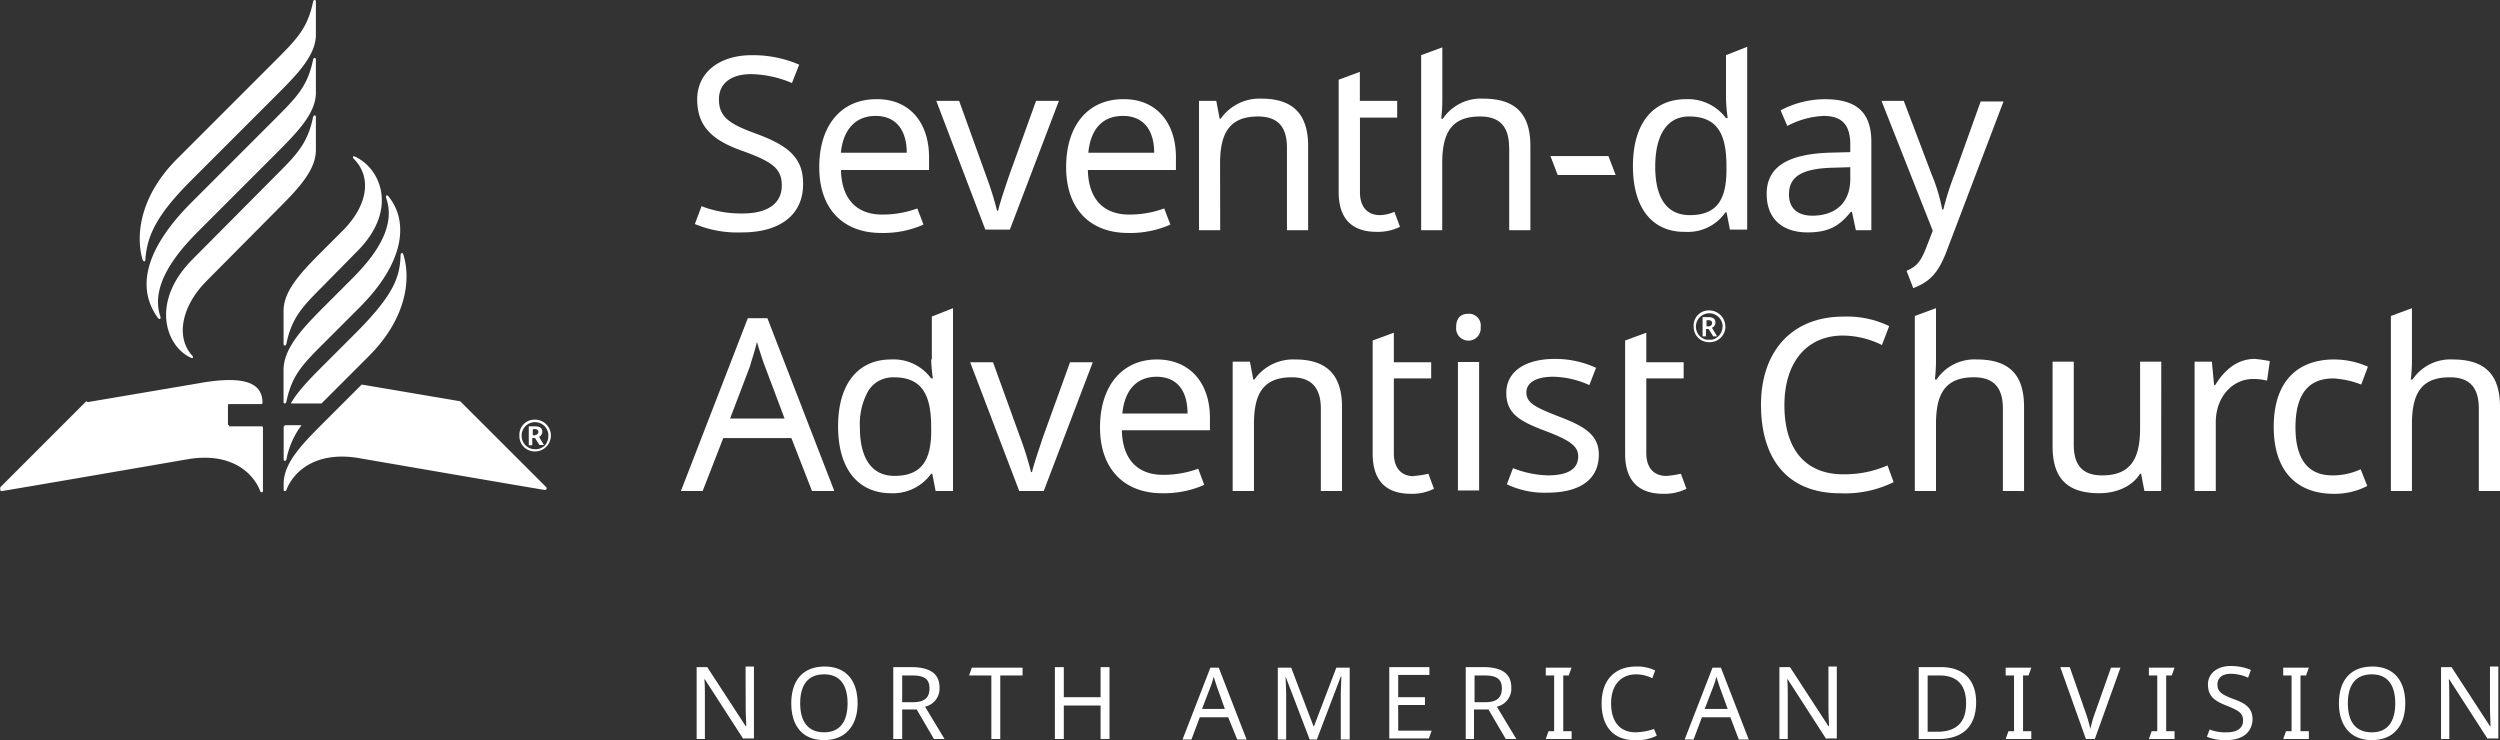 <svg xmlns="http://www.w3.org/2000/svg" viewBox="0 0 448.58 132.8"><rect x="0" y="0" width="448.58" height="132.8" fill="#333333" stroke="none"/><title>sda-logo--wide</title><path d="M50.88 55.8c0-3.8 3.4-7.2 7.4-11.2l3.2-3.2c4.5-4.5 5.3-9.6 2-12.9-.3-.3-.1-.6.2-.4 4.5 2 8 9.5.3 17.1l-5.7 5.8c-4 4-5.9 5.9-6.9 10.7-.1.4-.5.4-.5 0zm.5 16.3c1-4.8 2.9-6.7 6.9-10.7l6.3-6.3c7.7-7.7 9-15.1 5.1-19.9-.3-.3-.5-.1-.4.3 2.2 6.1-3.7 12.1-6.6 15l-4.4 4.4c-4 4-7.28 7.5-7.4 11.3v5.9c0 .4.4.4.5 0zm5.3-51.1c0-.4-.4-.4-.5 0-1 4.8-2.9 6.7-6.9 10.7l-14.7 14.8c-7.7 7.7-4.8 15.7-.3 17.7.3.2.5-.1.2-.4-3-3.3-1.9-8.9 2.6-13.4l12.2-12.3c4-4 7.4-7.4 7.4-11.2zm-7.4 6.8c4-4 7.4-7.4 7.4-11.2v-5.9c0-.4-.4-.4-.5 0-1 4.8-2.9 6.7-6.9 10.7l-15.1 15.1c-8.1 8.2-9.8 15.2-5.8 20.6.3.3.5.1.4-.3-2.2-6.4 4.6-13.1 7.5-16zm-23.2 18.8c.3-4.1 1.8-7.8 8.1-14.1l15.1-15.1c4-4 7.4-7.4 7.4-11.2V.3c0-.4-.4-.4-.5 0-1 4.8-2.9 6.7-6.9 10.7l-17.5 17.5c-6.6 6.6-7.5 13.6-6.2 18.1.2.4.5.4.5 0zM47 76.5h-5.9v-.2a.22.22 0 0 1-.2-.2v-3.4a.22.22 0 0 1 .2-.2h5.8a.22.22 0 0 0 .2-.2c0-3.1-2.3-5.2-11.6-3.5l-19.75 3.35-.27-.15L.08 87.4a1.07 1.07 0 0 0 0 .62.3.3 0 0 0 .3.08c.3 0 33.3-5.7 33.3-5.7 7.6-1.3 11.7 2.3 13 5.7.1.3.5.3.5 0V76.7a.22.22 0 0 0-.18-.2zM82.58 72L64.9 69l-6.6 6.6c-4 4-7.4 7.4-7.4 11.2v1.1c0 .3.4.3.5 0 1.3-3.4 5.4-7 13-5.7 0 0 33 5.7 33.3 5.7a.3.3 0 0 0 .3-.5zm-24.3-6.7c-2.5 2.5-4.8 4.8-6.1 7.1h5.5l.6-.6 7.9-7.9c6.7-6.7 7.6-13.7 6.2-18.2-.1-.4-.4-.4-.5 0-.1 3.9-1.1 7.1-8.1 14.1zM51 76.5h-.1v5.9c0 .4.4.4.5 0a14.9 14.9 0 0 1 2.7-6.1h-2.9a.22.22 0 0 0-.2.2zm82.28-38.2a19.57 19.57 0 0 1-7.4-1.3l-1.2 3.2a19.92 19.92 0 0 0 8.5 1.5c6.82 0 11-3.2 10.92-8.8 0-4.8-3-6.9-8.4-8.9-5-1.8-6.7-3.1-6.7-6.2 0-2.7 2-4.5 5.8-4.5a19.47 19.47 0 0 1 7.3 1.6l1.3-3.3a21 21 0 0 0-8.5-1.7c-5.8 0-9.8 3.1-9.8 7.9s2.6 7.3 7.9 9.2c5.58 2 7.28 3.2 7.28 6.3s-2.4 5-7 5zM147 30c0-7.7 4.1-12.2 10.2-12.2 5.9-.1 9.5 4.1 9.5 10.4v2.3h-15.8c.1 5.2 2.8 8 7.4 8a18.1 18.1 0 0 0 6.3-1.1l1.1 2.9a17.77 17.77 0 0 1-7.6 1.5c-6.62 0-11.1-4.1-11.1-11.8zm3.9-2.6h11.8c0-3.9-1.8-6.6-5.6-6.6-3.62 0-5.82 2.5-6.22 6.6zm30.3 13.8l8.8-23.1h-4.1L181 31.7c-.6 1.8-1.6 4.7-1.9 6.1h-.2a58.1 58.1 0 0 0-1.9-6.1l-4.9-13.6H168l8.8 23.1zM191.3 30c0-7.7 4.1-12.2 10.2-12.2 5.88-.1 9.5 4.1 9.5 10.4v2.3h-15.8c.1 5.2 2.8 8 7.4 8a18.1 18.1 0 0 0 6.3-1.1l1.1 2.9a17.77 17.77 0 0 1-7.6 1.5c-6.6 0-11.1-4.1-11.1-11.8zm4-2.6h11.8c0-3.9-1.8-6.6-5.6-6.6s-5.82 2.5-6.22 6.6zm23.62 1.9c0-5.4 1.7-8.4 6.8-8.4 3.6 0 5.2 1.9 5.2 5.6v14.8h3.8V26.2c0-5.9-2.9-8.5-8.38-8.5a8.48 8.48 0 0 0-7.3 3.6h-.2l-.6-3.2h-3.1v23.2h3.8zM247 41.6a9 9 0 0 0 4.2-.9l-1-2.7a6.64 6.64 0 0 1-2.58.6c-2.1 0-3.6-1.3-3.6-4.1V21.1h6.68v-3H244v-5.2l-3.8 1.4v20.1c-.02 5.6 3.18 7.2 6.8 7.2zm23.8-15.1v14.8h3.8V26.2c0-6-2.9-8.5-8.5-8.5a8.19 8.19 0 0 0-7.2 3.6h-.3a30.49 30.49 0 0 0 .2-3.2V8.5L255 9.9v31.4h3.78v-12c0-5.4 1.6-8.4 6.8-8.4 3.6 0 5.2 1.9 5.2 5.6zm19.1 4.9l-1.3-3.4h-10.4l1.3 3.4zm3.1-1.6c0-7.9 3.8-12 9.5-12a8.5 8.5 0 0 1 7.2 3.4h.3a33.1 33.1 0 0 1-.3-3.4V9.9l3.8-1.5v32.8h-3.1l-.6-3.1h-.2a8.18 8.18 0 0 1-7.2 3.5c-5.62.1-9.4-3.9-9.4-11.8zm4 .1c0 5.5 2 8.7 6.2 8.7 4.8 0 6.58-2.7 6.58-8.1v-.7c0-5.7-1.6-8.9-6.7-8.9-4.08 0-6.08 3.5-6.08 9zm20 4.9c0-4.7 3.5-7.1 11.1-7.4l3.9-.1v-1.4c0-3.8-1.8-5.1-4.8-5.1a15.33 15.33 0 0 0-6.5 1.8l-1.2-2.8a17.05 17.05 0 0 1 7.9-2c5.68 0 8.38 2.3 8.38 7.7v15.8H333l-.7-3.3h-.2c-2 2.5-3.9 3.7-7.8 3.7-4.2 0-7.3-2.2-7.3-6.9zm4 .1c0 2.6 1.7 3.8 4.2 3.8 3.9 0 6.8-2.1 6.8-6.6V30l-3.4.1c-5.8.2-7.6 1.9-7.6 4.8zm28.5 9.6l10-26.3h-4.1l-4.7 13.1a48 48 0 0 0-2 6.3h-.2a31.41 31.41 0 0 0-1.9-6.3l-5-13.2h-4l9.2 23.3-1.2 3.1c-1 2.5-1.7 3.3-3.5 4.1l1.2 3.1c3.1-1.2 4.6-2.8 6.2-7.2zM192 65l-4.92 13.6c-.6 1.9-1.6 4.7-1.9 6.1H185a58.11 58.11 0 0 0-1.9-6.1L178.18 65h-4.1l8.8 23.1h4.4l8.8-23.1zm-65.92 23.1h-3.9l12-31h3.52l12 31h-4l-3.7-9.5h-12.22zm9.74-26.75c-.4 1.72-1 3.4-1.24 4.35L131 75.1h9.78l-3.5-9.3c-.28-.67-1.13-3.28-1.46-4.45zM216.08 87a17.77 17.77 0 0 1-7.6 1.5c-6.6 0-11.1-4.2-11.1-11.8s4.1-12.2 10.2-12.2c5.9 0 9.5 4.2 9.52 10.4v2.3h-15.8c.1 5.2 2.8 8 7.4 8a18.1 18.1 0 0 0 6.3-1.1zm-8.55-19.4c-3.67 0-5.75 2.52-6.15 6.6h11.7c0-3.88-1.69-6.57-5.55-6.6zM167.2 56.8l3.8-1.5v32.8h-3.12l-.6-3.1h-.2a8.42 8.42 0 0 1-7.2 3.5c-5.7 0-9.5-4.1-9.5-12s3.8-12 9.5-12a8.36 8.36 0 0 1 7.2 3.4h.3a33.1 33.1 0 0 1-.3-3.4h.12zm-.12 19.8c0-5.7-1.6-8.9-6.7-8.9a5.55 5.55 0 0 0-2.68.63 5.25 5.25 0 0 0-1.9 1.8 12.17 12.17 0 0 0-1.51 6.56c0 5.5 2.1 8.7 6.2 8.7 4.8 0 6.6-2.7 6.6-8.1zm112.8-1.8c-4.4-1.7-6-2.5-6-4.4 0-1.7 1.7-2.8 4.8-2.8a16.26 16.26 0 0 1 6.5 1.5l1.2-3.1a17.49 17.49 0 0 0-7.4-1.6c-5.2 0-8.7 2.2-8.7 6.1s2.7 5.2 7.2 6.9 5.7 2.8 5.7 4.5c0 2.1-1.6 3.4-5.5 3.4a18.36 18.36 0 0 1-6.2-1.3l-1.1 2.9a15.61 15.61 0 0 0 7.3 1.5c5.7 0 9.2-2.3 9.2-6.8 0-3.6-2.6-5.1-7-6.8zM301.6 85a17.82 17.82 0 0 1-2.6.4c-2.1 0-3.6-1.3-3.6-4.1V67.9h6.7V65h-6.7v-5.3l-3.8 1.4v20.3c0 5.6 3.2 7.2 6.8 7.2a8.74 8.74 0 0 0 4.2-.9zm8-26.4v.06a2.82 2.82 0 0 1-2.9 2.74h-.14a2.73 2.73 0 0 1-2.66-2.8 2.7 2.7 0 0 1 2.8-2.9 2.9 2.9 0 0 1 2.88 2.9zm-.5 0a2.4 2.4 0 1 0-4.75.5 2.4 2.4 0 0 0 1.81 1.85h.14a2.36 2.36 0 0 0 .39 0h.13a2.43 2.43 0 0 0 .38 0 2.34 2.34 0 0 0 .41-.13 2.4 2.4 0 0 0 1.46-2.14v-.07c0-.07.01-.04.01-.06zm-1.9.25l.9 1.5h-.7l-.8-1.3h-.5v1.3h-.6V56.9h1c.9 0 1.3.3 1.3 1a1 1 0 0 1-.6.9zm-.55-.3a.58.58 0 0 0 .55-.6c0-.3-.2-.5-.6-.5h-.4v1.1h.45zm-41.25 6.4h-3.8V88h3.8zm-11.7 20.5c-2.1 0-3.6-1.3-3.6-4.1V67.9h6.7V65h-6.7v-5.3l-3.8 1.4v20.3c0 5.6 3.2 7.2 6.8 7.2a8.74 8.74 0 0 0 4.2-.9l-1-2.7a15.89 15.89 0 0 1-2.62.4zM237 73.3v14.8h3.8V73c0-5.9-2.92-8.5-8.42-8.5a8.48 8.48 0 0 0-7.3 3.6h-.2l-.6-3.2h-3.1v23.2H225v-12c0-5.4 1.6-8.4 6.8-8.4 3.5 0 5.2 1.9 5.2 5.6zm26.27-12.19a2.21 2.21 0 0 0 2.41-2.41 2.11 2.11 0 0 0-2.2-2.4c-1.3 0-2.2.7-2.2 2.4a2.21 2.21 0 0 0 1.99 2.41zm67.51 24c-7.1 0-10.6-4.8-10.6-12.4 0-7.8 4.1-12.5 10.5-12.5a16 16 0 0 1 7 1.7l1.3-3.4a17.42 17.42 0 0 0-8.2-1.7c-9.5 0-14.8 6.5-14.8 15.8 0 9.7 4.7 15.9 14.2 15.9a19.76 19.76 0 0 0 9.6-2l-1.1-3a19.17 19.17 0 0 1-7.9 1.59zm32.4 3V73c0-6-2.9-8.5-8.5-8.5a8.19 8.19 0 0 0-7.2 3.6h-.3a30.47 30.47 0 0 0 .2-3.2v-9.6l-3.8 1.4v31.4h3.8v-12c0-5.4 1.6-8.4 6.8-8.4 3.6 0 5.2 1.9 5.2 5.6v14.8zM387.8 64.9H384v12c0 5.4-1.7 8.4-6.8 8.4-3.5 0-5.1-1.8-5.1-5.5V64.9h-3.8v15.2c0 5.9 2.8 8.4 8.4 8.4 2.9 0 5.8-1.1 7.3-3.5h.18l.6 3.1h3zm9.68 4.2h-.2l-.4-4.2h-3.1v23.2h3.8V75.8c0-4.7 3.1-7.8 6.7-7.8a10.07 10.07 0 0 1 2.5.3l.5-3.5a25.13 25.13 0 0 0-2.7-.4c-3.3 0-5.58 2.2-7.1 4.7zm26.1 15.1a11.94 11.94 0 0 1-5.1 1.1c-4.4 0-6.6-3-6.6-8.6 0-5.8 2.2-8.8 6.8-8.8a16.54 16.54 0 0 1 5 1.1l1.2-3.2a14.92 14.92 0 0 0-6.1-1.3c-6.2 0-10.8 3.6-10.8 12.1 0 8.2 4.38 11.9 10.48 12a12.76 12.76 0 0 0 6.3-1.4zm16.5-19.7a8.19 8.19 0 0 0-7.2 3.6h-.3a30.49 30.49 0 0 0 .2-3.2v-9.6L429 56.7v31.4h3.78v-12c0-5.4 1.6-8.4 6.8-8.4 3.6 0 5.2 1.9 5.2 5.6v14.8h3.8V73c0-6-2.9-8.5-8.5-8.5zM133.8 126.9c0 1.2.1 2.8.1 3.4h-.1l-6.9-10.6H125v12.9h1.48v-7.2c0-1.3 0-2.7-.1-3.5h.1l6.9 10.7v-.1h1.9v-12.9h-1.5zm20.08-.7c0 4-2.2 6.6-6 6.6-4 0-5.9-2.7-5.9-6.6s1.9-6.6 6-6.6c3.9 0 5.9 2.6 5.9 6.6zm-1.8 0c0-3.2-1.3-5.2-4.2-5.2s-4.3 1.9-4.3 5.2 1.42 5.2 4.3 5.2 4.2-2 4.2-5.2zm13.9.6l3.5 5.8h-1.9l-3.1-5.3h-2.6v5.3h-1.6v-12.9h3.5c3.3.1 4.8 1.3 4.8 3.7a3.32 3.32 0 0 1-2.58 3.4zm.8-3.3c0-1.7-1-2.3-3.1-2.3h-1.8v4.8h1.9c2.1 0 3-.8 3-2.5zm7.1-2.3h4v11.4h1.6v-11.4h4v-1.4h-9.1zm23.6 3.9h-6.6v-5.4h-1.6v12.9h1.6v-6h6.6v6h1.6v-12.9h-1.6zm21.2-5.3l5 12.9H222l-1.62-4h-5.1l-1.5 4h-1.6l5-12.9zm1.1 7.4l-1.4-3.9c-.1-.3-.5-1.5-.6-1.9a14.5 14.5 0 0 1-.6 1.9l-1.5 3.9zm16 3.1h-.1l-4-10.5h-2.4v12.9h1.5v-7.8c0-1.4-.1-2.8-.1-3.5l4.32 11.3h1.28l4.3-11.3h.1c0 .8-.1 2.2-.1 3.4v7.9h1.6v-12.9h-2.4zm15.1-3.8h4.8v-1.4h-4.8v-4h5.6v-1.4h-7.2v12.8h7.1l.5-1.4h-6zm17.7.3l3.5 5.8h-1.9l-3.1-5.3h-2.6v5.3H263v-12.9h3.5c3.18.1 4.68 1.3 4.68 3.7a3.32 3.32 0 0 1-2.6 3.4zm.9-3.3c0-1.7-1-2.3-3.1-2.3h-1.8v4.8h1.9c2.1 0 3-.8 3-2.5zm12-2.3l.5-1.4h-4.62v1.4h1.5v10h-1l-.5 1.4H282v-1.4h-1.5v-10zm12 10.2c-2.9 0-4.4-2-4.4-5.2s1.7-5.2 4.5-5.2a6.53 6.53 0 0 1 2.9.7l.5-1.4a7.12 7.12 0 0 0-3.4-.7c-4 0-6.2 2.6-6.2 6.6s2 6.6 5.9 6.6a7.78 7.78 0 0 0 4-.8l-.5-1.2a10.78 10.78 0 0 1-3.3.6zm15.3-11.6l5 12.9H312l-1.52-4h-5.1l-1.5 4h-1.6l5-12.9zm1.22 7.4l-1.42-3.9c-.1-.3-.5-1.5-.6-1.9a14.5 14.5 0 0 1-.6 1.9l-1.5 3.9zm18.08-.3c0 1.2.1 2.8.1 3.4h-.1l-6.9-10.6h-1.9v12.9h1.5v-7.2c0-1.3 0-2.7-.1-3.5h.1l6.9 10.7v-.1h1.9v-12.9h-1.5zm26.5-.9c0 4.4-2.5 6.6-6.7 6.6h-3.6v-12.9h4c3.9 0 6.3 2.2 6.3 6.3zm-1.8.2c0-3.4-1.7-5-4.78-5h-2.12v10.1h1.7c3.5 0 5.2-1.7 5.2-5.1zm11.2-5l.5-1.4h-4.6v1.4h1.5v10h-1l-.5 1.4h4.6v-1.4H363v-10zm11.9 6.8a20.52 20.52 0 0 0-.8 2.8 25.54 25.54 0 0 0-.8-2.8l-2.9-8.3h-1.7l4.6 12.9h1.6l4.6-12.8h-1.7zm13.8-6.8l.5-1.4h-4.6v1.4h1.5v10h-1l-.5 1.4h4.6v-1.4h-1.5v-10zm11 4.2c-2.1-.8-2.8-1.3-2.8-2.6 0-1.1.8-1.9 2.4-1.9a7.45 7.45 0 0 1 3.1.7l.5-1.4a9.61 9.61 0 0 0-3.6-.7c-2.4 0-4.1 1.3-4.1 3.3s1 2.9 3.3 3.8 3 1.4 3 2.7-1 2.1-2.9 2.1a7.6 7.6 0 0 1-3.1-.5l-.5 1.3a8.47 8.47 0 0 0 3.5.6c2.8 0 4.6-1.3 4.7-3.7 0-2-1.18-2.9-3.5-3.7zm13.1-4.2l.5-1.4h-4.6v1.4h1.5v10h-1l-.5 1.4h4.6v-1.4h-1.5v-10zm17.8 5c0 4-2.1 6.6-6 6.6s-5.9-2.7-5.9-6.6 1.9-6.6 6-6.6c3.9 0 5.9 2.6 5.9 6.6zm-1.8 0c0-3.2-1.3-5.2-4.2-5.2s-4.3 1.9-4.3 5.2 1.4 5.2 4.3 5.2 4.2-2 4.2-5.2zm17 .7c0 1.2.1 2.8.1 3.4h-.1l-6.9-10.6H438v12.9h1.48v-7.2c0-1.3 0-2.7-.1-3.5h.1l6.9 10.7v-.1h1.9v-12.9h-1.5zM98.85 78.15A2.85 2.85 0 0 1 96 81h-.14a2.73 2.73 0 0 1-2.66-2.8 2.7 2.7 0 0 1 2.8-2.9 2.85 2.85 0 0 1 2.85 2.85zm-.45 0a2.4 2.4 0 0 0-4.8 0v.06A2.37 2.37 0 0 0 96 80.6h.29a2.25 2.25 0 0 0 1.5-.71l.15-.18.06-.11a2.38 2.38 0 0 0 .38-1.24v-.15zm-1.7.2l.9 1.5h-.8L96 78.6h-.5v1.3h-.62v-3.4H96c.9 0 1.3.3 1.3 1a1 1 0 0 1-.6.9zm-.65-.3a.58.58 0 0 0 .55-.6.53.53 0 0 0-.6-.45h-.4v1.1h.45z" fill="#fff"/></svg>